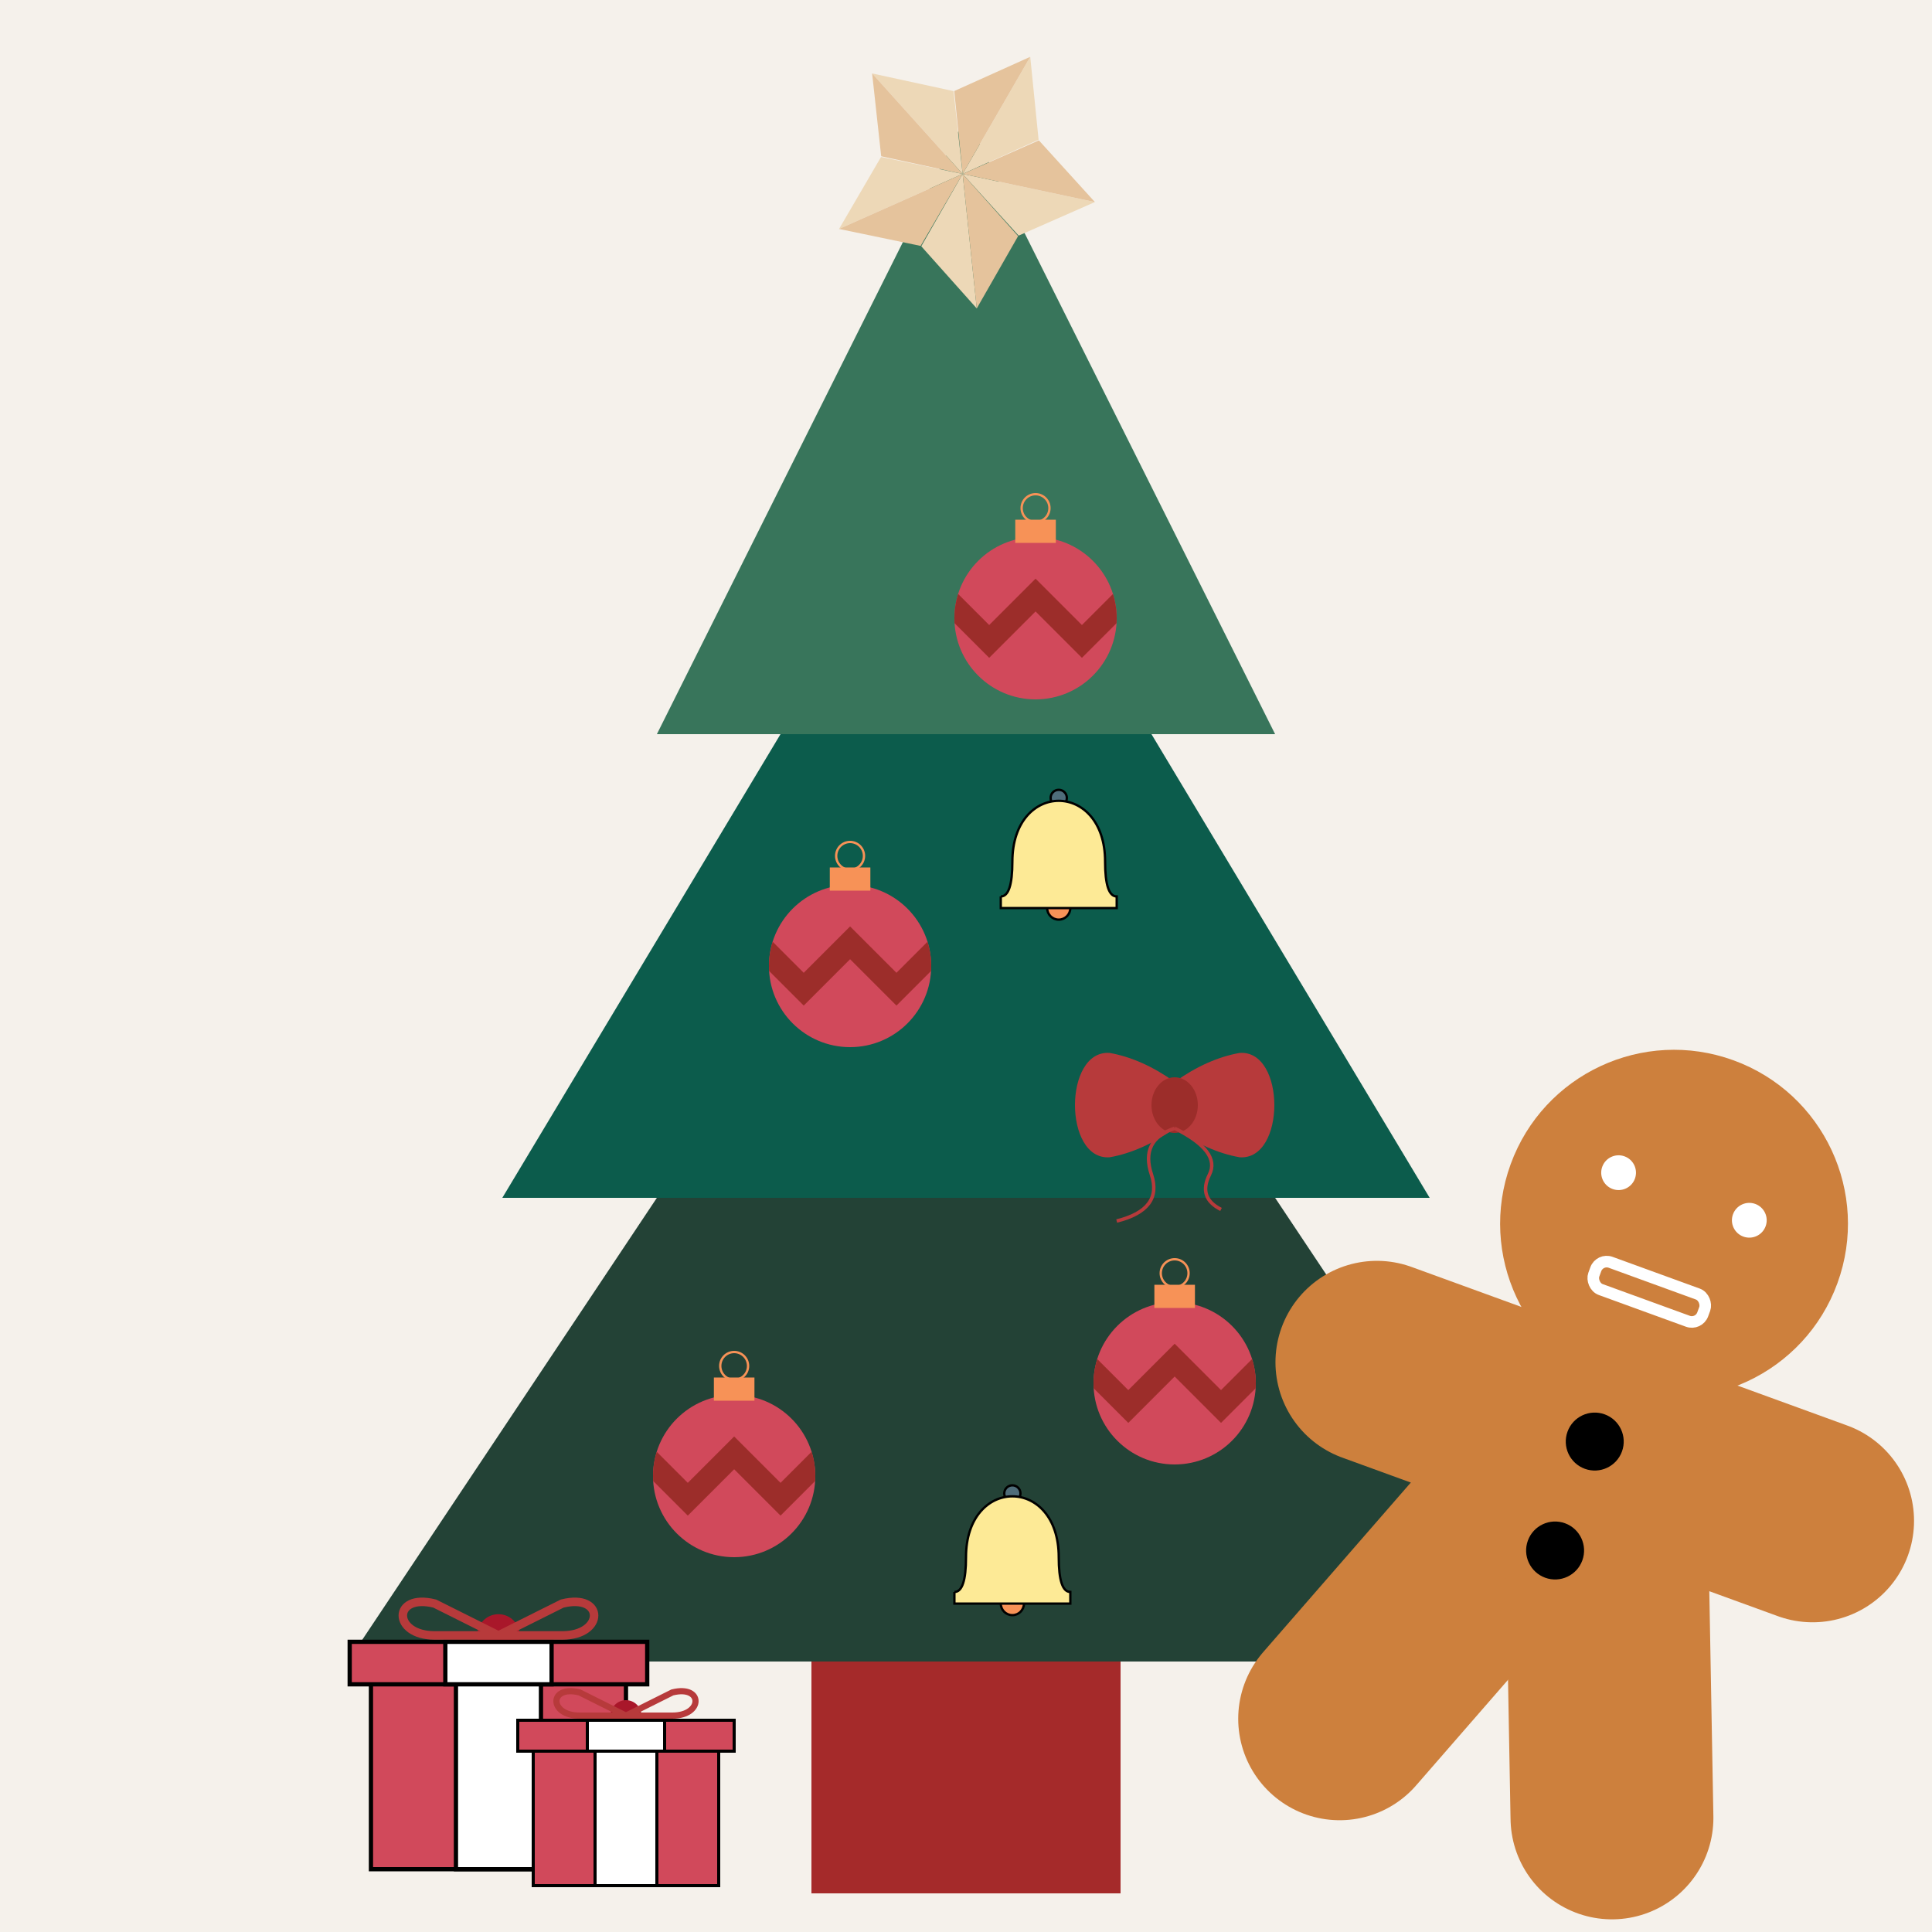 <svg xmlns="http://www.w3.org/2000/svg" version="1.1" width="400px" height="400px" viewBox="-100 -100 200 200">

  <style>
    #geschenk .doos {
      fill: #d1495b;
      stroke: black;
      stroke-width: 2px;
    }
    #geschenk .streep {
      fill: white;
      stroke: black;
      stroke-width: 2px;
    }
    #geschenk .lint {
      stroke: #b73a3b;
      stroke-width: 4px;
      fill: none;
    }

    #peperkoek .hoofd {
      fill: #cd803d;
    }
    #peperkoek .oog {
      fill: white;
    }
    #peperkoek .mond {
      fill: none;
      stroke: white;
      stroke-width: 2px;
    }
    #peperkoek .ledemaat {
      stroke: #cd803d;
      stroke-width: 35px;
      stroke-linecap: round;
    }

  </style>

  <defs>

    <clipPath id="kerstbal-contour">
      <circle cx="0" cy="20" r="70" />
    </clipPath>

    <g id="kerstboom">
      <polygon points="0,0 80,120 -80,120" fill="#234236" />
      <polygon points="0,-40 60,60 -60,60" fill="#0C5C4C" />
      <polygon points="0,-80 40,0 -40,0" fill="#38755B" />
      <rect x="-20" y="120" width="40" height="30" fill="brown" />
    </g>

    <g id="geschenk">
      <circle cx="0" cy="-50" r="10" fill="#a9172a" />
      <rect class="doos" x="-60" y="-40" width="120" height="100" />
      <rect class="doos" x="-70" y="-47" width="140" height="20" />
      <rect class="streep" x="-20" y="-40" width="40" height="100" />
      <rect class="streep" x="-25" y="-47" width="50" height="20" />
      <path class="lint" d="M0,-50 L30,-50 C50,-50,50,-70,30,-65 L0,-50" />
      <path class="lint" d="M0,-50 L-30,-50 C-50,-50,-50,-70,-30,-65 L0,-50" />
    </g>

    <g id="ster" transform="rotate(30)">
      <g transform="translate(0 5)">
        <g>
          <polygon points="0,0 36,-50 0,-100" fill="#EDD8B7" />
          <polygon points="0,0 -36,-50 0,-100" fill="#E5C39C" />
        </g>
        <g transform="rotate(72)">
          <polygon points="0,0 36,-50 0,-100" fill="#EDD8B7" />
          <polygon points="0,0 -36,-50 0,-100" fill="#E5C39C" />
        </g>
        <g transform="rotate(-72)">
          <polygon points="0,0 36,-50 0,-100" fill="#EDD8B7" />
          <polygon points="0,0 -36,-50 0,-100" fill="#E5C39C" />
        </g>
        <g transform="rotate(144)">
          <polygon points="0,0 36,-50 0,-100" fill="#EDD8B7" />
          <polygon points="0,0 -36,-50 0,-100" fill="#E5C39C" />
        </g>
        <g transform="rotate(-144)">
          <polygon points="0,0 36,-50 0,-100" fill="#EDD8B7" />
          <polygon points="0,0 -36,-50 0,-100" fill="#E5C39C" />
        </g>
      </g>
    </g>

    <g id="kerstbal">
      <circle cx="0" cy="20" r="70" fill="#D1495B" />
      <polyline clip-path="url(#kerstbal-contour)" fill="none" stroke="#9C2D2A" stroke-width="20"
        points="-120 40 -80 0 -40 40 0 0 40 40 80 0 120 40" />
      <circle cx="0" cy="-75" r="12" fill="none" stroke="#F79257" stroke-width="2" />
      <rect x="-17.5" y="-65" width="35" height="20" fill="#F79257" />
    </g>

    <g id="klok" stroke="black" stroke-width="2">
      <circle cx="0" cy="-45" r="7" fill="#4F6D7A" />
      <circle cx="0" cy="50" r="10" fill="#F79257" />
      <path fill="#FDEA96" d="
          M-50,40
          L-50,50
          L50,50
          L50,40
          Q40,40,40,10
          C40,-60,-40,-60,-40,10
          Q-40,40,-50,40"
      />
    </g>

    <path fill="#B73A3B" id="strikdeel" d="
      M0,-20 Q28,-40,56,-45 C96,-48,96,48,56,45 Q28,40,0,20"
    />

    <g id="strikje">
      <use href="#strikdeel" />
      <use href="#strikdeel" transform="scale(-1)" />
      <ellipse cx="0" cy="0" rx="20" ry="24" fill="#9C2D2A" />
      <path fill="none" stroke="#B73A3B" stroke-width="3" d="
        M0,20 Q40,40,30,60 Q20,80,40,90
        M0,20 Q-30,30,-20,60 Q-10,90,-50,100"
      />
    </g>

    <g id="peperkoek">
      <circle class="hoofd" cx="0" cy="-50" r="30" />
      <circle class="oog" cx="-12" cy="-55" r="3" />
      <circle class="oog" cx="12" cy="-55" r="3" />
      <rect class="mond" x="-10" y="-40" width="20" height="5" rx="2" />
      <line class="ledemaat" x1="-40" y1="-10" x2="40" y2="-10" />
      <line class="ledemaat" x1="-25" y1="50" x2="0" y2="-15" />
      <line class="ledemaat" x1="25" y1="50" x2="0" y2="-15" />
      <circle class="knoop" cx="0" cy="-10" r="5" />
      <circle class="knoop" cx="0" cy="10" r="5" />
    </g>


  </defs>

  <rect x="-100" y="-100" width="200" height="200" fill="#F5F1EB" />
  <use href="#kerstboom" x="0" y="-30" transform="scale(0.8)" />
  <use href="#geschenk" x="-220" y="365" transform="scale(0.22)" />
  <use href="#geschenk" x="-220" y="535" transform="scale(0.16)" />
  <use href="#ster" x="0" y="-590" transform="scale(0.14)" />
  <use href="#kerstbal" x="60" y="-320" transform="scale(0.12)" />
  <use href="#kerstbal" x="-100" y="-20" transform="scale(0.12)" />
  <use href="#kerstbal" x="-200" y="420" transform="scale(0.12)" />
  <use href="#kerstbal" x="180" y="340" transform="scale(0.12)" />
  <use href="#klok" x="80" y="-100" transform="scale(0.12)" />
  <use href="#klok" x="40" y="500" transform="scale(0.12)" />
  <use href="#strikje" x="180" y="120" transform="scale(0.12)" />
  <use href="#peperkoek" x="130" y="50" transform="rotate(20) scale(0.6)" />
</svg>